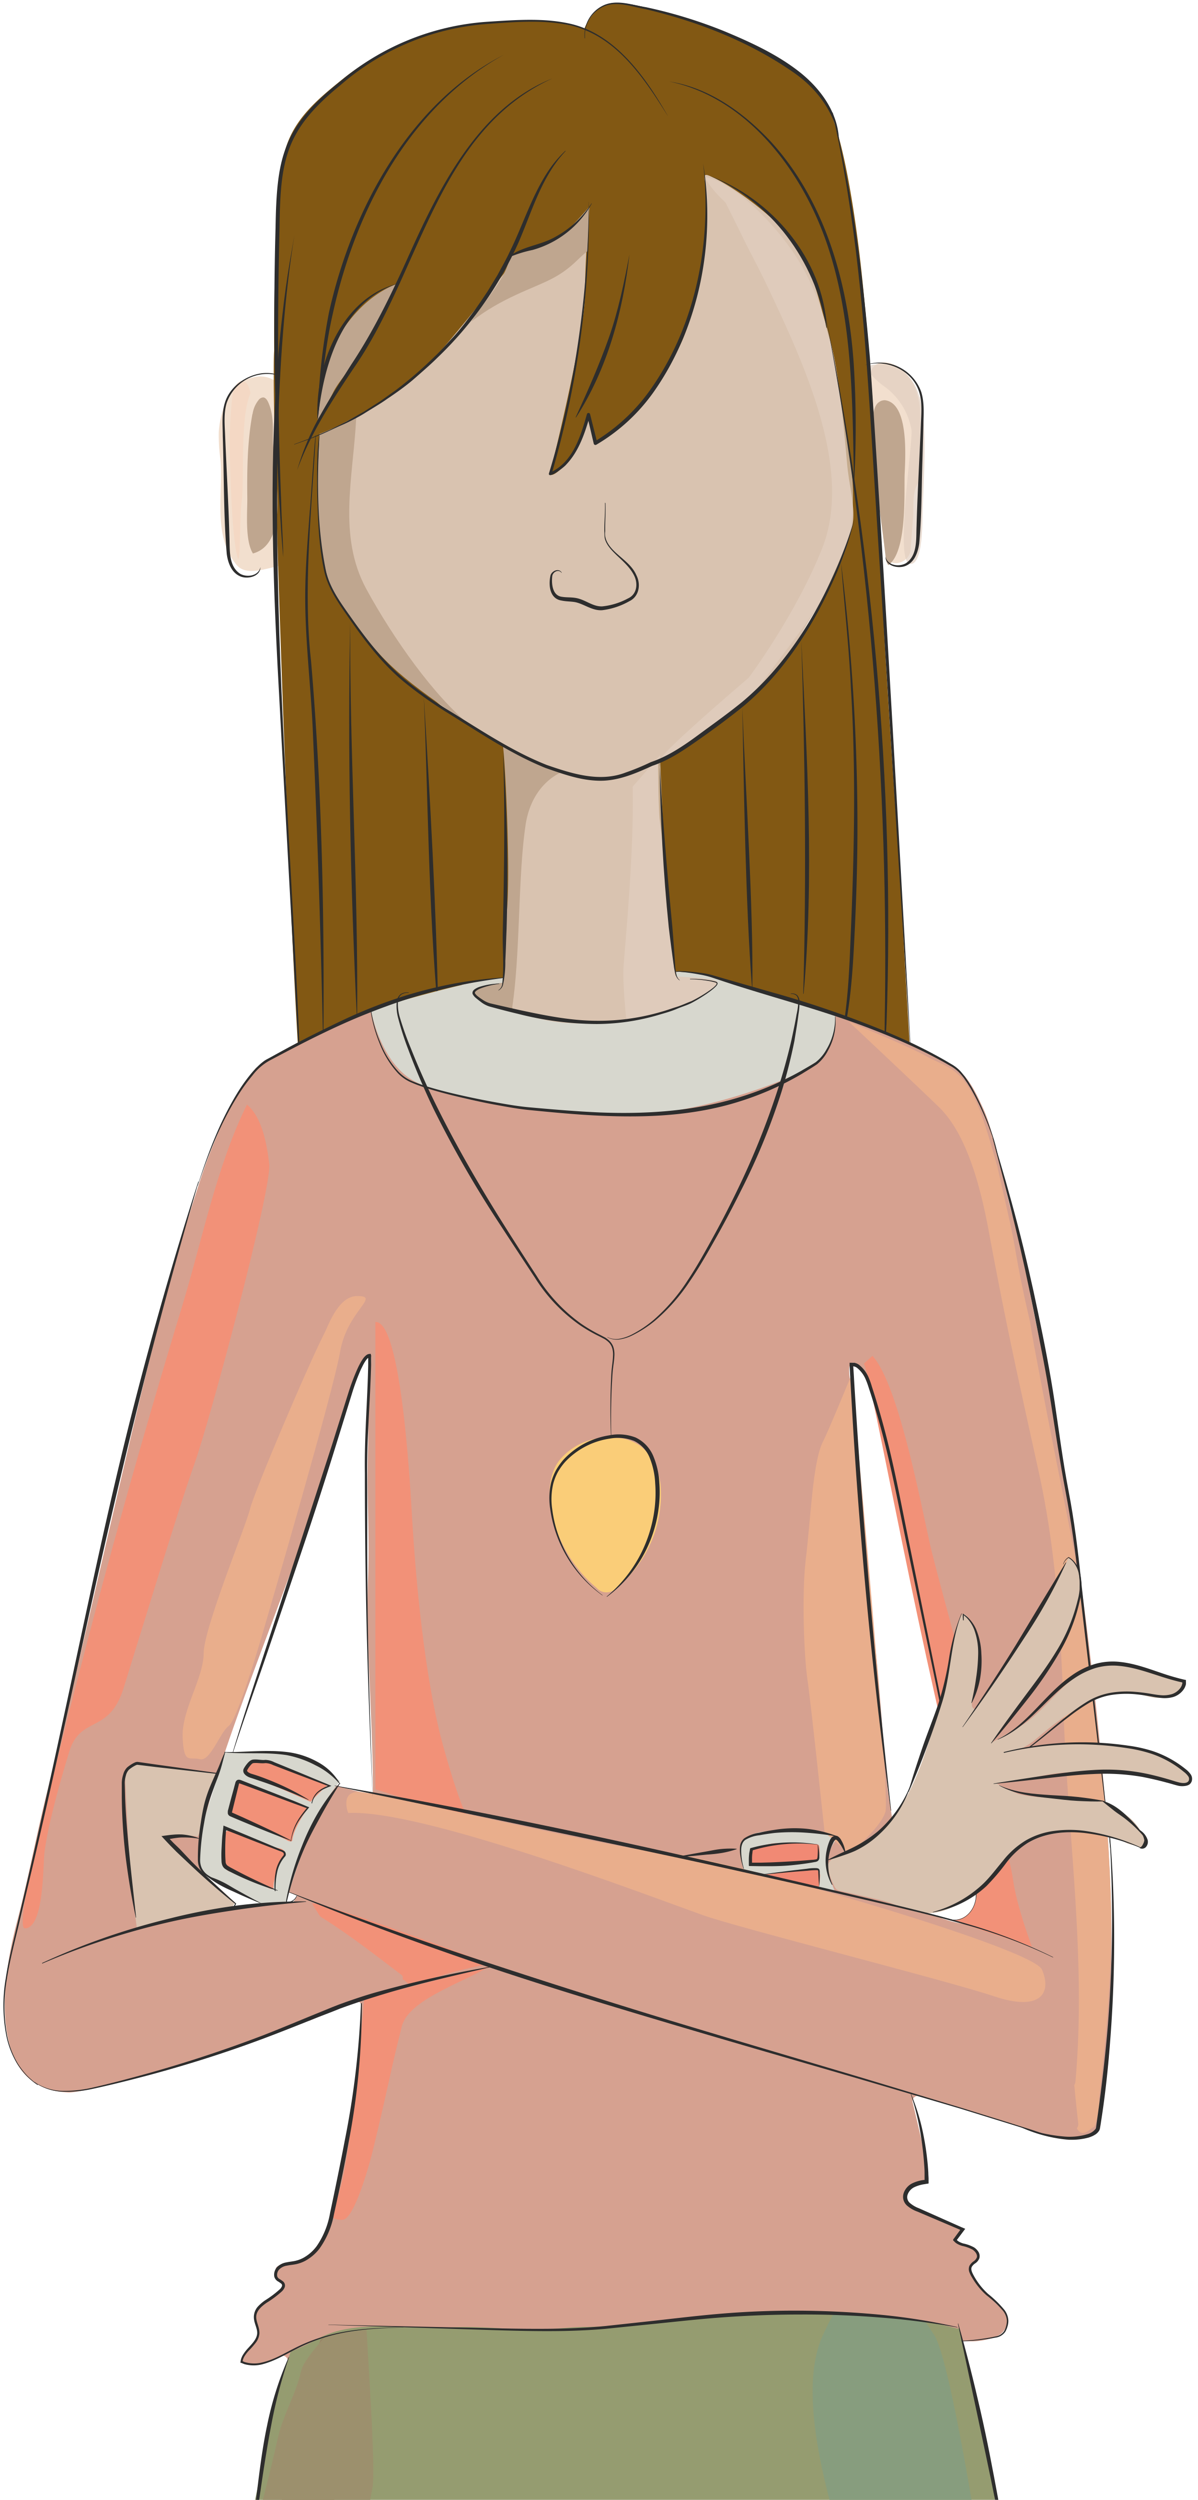 <svg id="artwork" xmlns="http://www.w3.org/2000/svg" xmlns:xlink="http://www.w3.org/1999/xlink" viewBox="0 0 300 626"><defs><style>.cls-1{fill:none;}.cls-2{clip-path:url(#clip-path);}.cls-3{fill:#d9c3b0;}.cls-4{fill:#f2dfce;}.cls-5{fill:#825813;}.cls-6{fill:#bfa68f;}.cls-7{opacity:0.7;}.cls-8{fill:#e1cfc0;}.cls-9{fill:#f5d6c0;}.cls-10{fill:#2d2d2d;}.cls-11{fill:#d6a190;}.cls-12{fill:#d7d7ce;}.cls-13{fill:#f29178;}.cls-14{fill:#f18974;}.cls-15{fill:#959c70;}.cls-16{fill:#facd78;fill-rule:evenodd;}.cls-17{fill:#998466;}.cls-18{fill:#9c906d;}.cls-19{fill:#e9ae8c;}.cls-20{fill:#879d7e;}</style><clipPath id="clip-path"><rect class="cls-1" x="-134.32" y="-132.01" width="569.59" height="759.82" rx="12"/></clipPath></defs><g class="cls-2"><g id="head_neutral"><g id="head_neutral_colour"><path class="cls-3" d="M214.11,129.64a22.11,22.11,0,0,1,0-2.44c-.06-2.5-.27-5-.36-7.49-.38-10.65-2.36-21-4.24-31.47-1.32-7.26-3.77-12.71-6.43-19.62a37.68,37.68,0,0,0-6.44-10c-2.53-2.94-3.2-6.82-6.46-9-3.49-2.35-7.71-4.21-11-6.84-1.6-1.29-2.82-3.44-2.74-1.8.21,4.43-.2,14.64-.34,19.08a64.57,64.57,0,0,1-8.33,28.81,61.54,61.54,0,0,1-4.93,7.55c-1.7,2.16-4,3.74-6,5.57-1.79,1.62-3.18,3.5-5.59,4.26a3.21,3.21,0,0,1-1.91.12c-.62-.19-2.13-2.07-2.06-2.72a39,39,0,0,1-1.57,5,22.44,22.44,0,0,1-2.49,4.94,4.37,4.37,0,0,1-1.24,1.22c-.63.36-.82,1.06-1.48.76-.11.43-.69.19-1.1.35-.77-.87-.09-2.46.07-3.57.46-3.1,1.55-6,2.26-9.11a209.62,209.62,0,0,0,5.63-41.41c.06-2,.25-4.53.17-6.49-.07-1.58.67-2.86.33-4.41a.81.81,0,0,0-.16-.38.62.62,0,0,0-.82,0,2.1,2.1,0,0,0-.48.75c-1.53,3.27-4.68,5-7.9,6.27a47,47,0,0,0-7.51,3.49,15.64,15.64,0,0,0-3.22,2.31c-.93,1-1.12,2.44-1.69,3.62-1.07,2.22-3.37-7.25-5.75-6.61-7,1.89-3.26-1.69-9.92,3.41-4.25,3.25-8.47,4.06-13,6.82-2.3,1.39-4.6,3.79-6.9,5.18-2,1.24-5.17,10.23-7.46,10.84-.71.19-4.13,26.95-4.11,27.86.19,6.9,1.11,13.79,1.56,20.69.71,10.65,6.17,18.85,12.91,26.51a108.27,108.27,0,0,0,16,14.7c5.07,3.73,15.88,8.94,16,11.37.11,2.2.87,4.32,1,6.53a238.1,238.1,0,0,1-1.12,30.56c-.44,5.09-.94,10.18-1.39,15.27-.36,4-.33,8.5-1.64,12.36-.87,2.57-11.54,5.18-8.18,6.83,9,4.38,20.39,4.13,30.19,4.22a179.37,179.37,0,0,0,19.39-.88c5.41-.54,13-.38,17.46-3.85,5.31-4.09,3.07-13.69-3.94-14.18-2.15-.14-8-.95-8-.95s-.33-2.35-.42-3.74c0-10.72-1.84-19.21-2.49-29.91-.34-5.62-.83-19.11-.83-19.11s8.8-5.92,10.75-7a67.65,67.65,0,0,0,15.52-12.75c7.28-8.13,6.86-9.32,12.7-18.59C209.17,145,214.39,131.67,214.11,129.64Z"/><path class="cls-4" d="M230.31,99.4h.12v18.83h-.12Z"/><path class="cls-4" d="M71.45,102.75c-.32,12.3,8,24.4,5.15,36.72a1.4,1.4,0,0,1-1,1.16,6.55,6.55,0,0,1-2.14.1c-4.56-.15-11.4,3.88-14.45.28-5.89-7-3-18.49-3.83-26.07a43.43,43.43,0,0,1-.4-6.73,22.49,22.49,0,0,1,3.58-10.87C59.2,96,61,95,63.57,94.47a6.61,6.61,0,0,1,5.27.89c1.85,1.41,3.06,2.92,2.82,4.69A24.54,24.54,0,0,0,71.45,102.75Z"/><path class="cls-4" d="M71.68,103.22c-.31,12.3,8,24.4,5.16,36.72a1.4,1.4,0,0,1-1,1.16,6.55,6.55,0,0,1-2.14.1c-4.55-.15-11.39,3.88-14.44.28-5.9-7-3-18.49-3.84-26.07a46.05,46.05,0,0,1-.4-6.73,22.51,22.51,0,0,1,3.59-10.87c.82-1.36,2.57-2.34,5.19-2.87a6.67,6.67,0,0,1,5.28.89c1.85,1.41,3.06,2.92,2.81,4.69A24.54,24.54,0,0,0,71.68,103.22Z"/><path class="cls-4" d="M230.11,100.44a39.16,39.16,0,0,1,.3,6.76l-.15,12.07a4.44,4.44,0,0,1-.16,1.31,8.44,8.44,0,0,1-.51,1c-1.16,2.16-.75,5.42-.92,7.78L228,138a3.81,3.81,0,0,1-4.25,3c-2.22-.55-2.28-4.39-2.47-6l-1.86-15.48-.34-2.85c-.26-2.22-.53-4.45-.77-6.67q-.57-5.37-.93-10.74c-.15-2.32-.26-4.8,1-6.9,1.49-2.43,4.83-1.76,6.94-.27a11.82,11.82,0,0,1,4.44,7C229.94,99.51,230,100,230.11,100.44Z"/><path class="cls-4" d="M157,66.9a26.84,26.84,0,0,1,.72-5.05,1.7,1.7,0,0,1,.18,1.45c-.25,1.4-.52,2.8-.78,4.2C156.89,67.33,157,67.1,157,66.9Z"/><path class="cls-4" d="M157,66.9c0,.2-.08.43.12.6a13.43,13.43,0,0,1-.47,2.16h0A14.28,14.28,0,0,1,157,66.9Z"/><path class="cls-4" d="M156.62,69.66v.61c-.15-.31-.17-.47,0-.61Z"/><path class="cls-5" d="M75.46,272.4c-1.8-10.63-7.8-171.16-6.81-184.56-.06-11,.09-30.92,2.12-47C72,31,79,25.27,86,19.65c17.19-13.73,38.89-14.5,46.61-14.49a46.23,46.23,0,0,1,13.7,2.07s2.07-5.84,7.07-6.46c2.09-.25,6.74.42,14.15,2.73S190.85,11.31,194.88,15c1.8,1.63,10,5.61,13.37,13.93,3.3,8,5.88,25,7.18,36.36,2.34,20.59,4.34,50.81,5.06,73.53s4.59,74.87,5,82.32,2.8,51.39,3.3,53.94-28.2-11.2-33.29-12.74c-3-.9-10.06-14-15.05-16.8-2.82-1.59-11.33-1.18-11.33-1.18a80.41,80.41,0,0,1-1-11.42c.16-3.89-2.55-24.47-2.91-27.63s-.41-14.54-.41-14.54,18.36-11.82,20-13.44c6.73-4.9,16-18,17.63-20.57s9.75-19.89,10.91-24.66c1.1-4.57-.64-9.79-1.19-15.76s-1.9-22.81-4.15-30.45c-2-6.64-4.12-19-9.42-25.69-4.69-5.94-15.15-13.81-21-16.21-1.41-.59-1.25.27-1,1.78,1.43,9.61-1.81,31.58-6.24,40.55-5.52,11.19-13.18,18.26-16.41,21.44s-4.79,3.32-4.79,3.32l-1.68-7.38a57,57,0,0,1-4.29,10.13c-1.93,3.34-4.59,5.61-5.49,5,0,0,8.79-35.43,8.79-44.93,0-8.29,1.1-22.13,1.1-22.13s-6.08,7.35-8.92,8.39-8.57,3.38-8.57,3.38S112.84,85.8,105.63,93.06s-25.58,15.86-25.58,15.86-.61,8.27-.49,12.53-.21,23,6.22,30.49c8.41,9.83,23,24.06,27.35,26.8s11.4,7.29,14.4,8.9c1.54.83.7,67.47.7,67.47s-20.38,1.71-25.18,3.61C97.45,260.93,75.46,272.4,75.46,272.4Z"/></g><g id="head_neutral_shading_dark"><path class="cls-6" d="M147.09,62.92c.34-4.23.46-11,.46-11-5.5,8.38-17.6,11.55-19.35,11.74-.26.63-.53,1.26-.82,1.88-1.3,4.91-6.69,10.64-9.36,15,7.76-6.07,15.55-8.31,20.16-10.73C143.19,67.19,144.78,64.6,147.09,62.92Z"/><path class="cls-6" d="M79.54,105.09a75.89,75.89,0,0,0,4.12-7.27c1.64-2.94,4.59-6,6.59-9.17,1.76-2.79,3.11-4.13,5.38-9.33,1.65-3.76,4.47-8.48,4.19-8.38C89,74.77,82.33,86.75,80.6,93.94A56.43,56.43,0,0,0,79.54,105.09Z"/><path class="cls-6" d="M91.76,147.55c-7.28-13.36-3.29-28.15-2.55-43C86,106.16,82,107.88,80,108.66c-.5,16.63-1.81,36,7.49,45.44,8.29,12.23,14.12,16.47,30.35,27.59C108.87,174.58,98.42,159.78,91.76,147.55Z"/><path class="cls-6" d="M140.74,193.33s-9.34-4.19-15.78-6.92l1,.5c.66,4.9,2,34.3.84,42.24-.43,3-.79,17-.79,17s-9.09-1.07-10.56.68c-2.6,3.11-11.18,17.29-11.18,17.29a203.49,203.49,0,0,0,21.07-.59c5.65-12.71,3.74-39.56,6.25-56.79C133.13,196,140.74,193.33,140.74,193.33Z"/><path class="cls-6" d="M63.21,103.69c-1.29,7-1.36,14.14-1.28,21.24,0,3.75-.56,10.53,1.41,13.67,9.71-2.67,5-21.34,5-28.09,0-3.35.21-6.86-1.23-9.89-.25-.51-.64-1.07-1.21-1.1a1.54,1.54,0,0,0-1.14.65,7.23,7.23,0,0,0-1.51,3.49Z"/><path class="cls-6" d="M221.67,100.23c6.09.87,5,14.84,4.86,18.81-.13,5,.58,19.19-4.07,22.48a3.55,3.55,0,0,1-.7-2.12c-.44-4.39-1.95-14.44-2.29-18.58-.39-4.64-1.29-9.23-1-13.91.09-1.63,0-5.2,1.69-6.24A2.3,2.3,0,0,1,221.67,100.23Z"/></g><g id="head_neutral_shading_light" class="cls-7"><path class="cls-8" d="M221.37,96.71a17,17,0,0,1,6.88,11c.4,3-4.21,32.85-.45,33.48,3.13.51,3.15-9.07,3.21-11.5.35-14.12,2.09-29.84-3.55-35.48a10.59,10.59,0,0,0-9.21-2.8C215.57,92.15,220.3,96,221.37,96.71Z"/><path class="cls-8" d="M185.37,58.12c2.37,5,4.21,8.08,7.06,14.12,9,19.06,21.28,45.42,13.43,65.15-6.61,16.61-18.35,32.3-18.35,32.3s-29.39,25.06-20,19.49,16.72-9.25,25-20.52,18.75-23.49,20.58-36.95-1.71-24.12-3.21-35.84-5-23-10.43-31.46-15.38-18.47-22.62-20.06c-.39-.08.47,2.27,4.85,6.36"/><path class="cls-8" d="M158.43,197c.42,15.71-1.94,40.18-2.27,44.82-.41,5.65,1.34,19.53,1.34,19.53s19.75-10,23.66-14.72c2.27-2.74-11.88-2.36-11.88-2.36s-.81-7.6-1.94-14.65-.54-10.51-1.06-19.26-1-21.22-1-21.22Z"/><path class="cls-9" d="M62.72,98.53c-2.66,5.85-1.49,21.88-2.18,26.93s-.14,19.25-1.36,12.86-1.55-20.67-1.67-26.6a113.86,113.86,0,0,1,.79-13.48s.71-2.91,2.4-2.81S62.72,98.53,62.72,98.53Z"/></g><g id="head_neutral_outline"><path class="cls-10" d="M87.71,155.66c-.19,32.82,2,66,1.73,98.81,0,.06-.1.06-.1,0-1.56-32.66-2.34-66.42-1.63-98.81Z"/><path class="cls-10" d="M106.12,174.31c1.61,26.16,3.08,52.33,3.62,78.54,0,.06-.09.07-.1,0-2.36-26-2.44-52.77-3.52-78.55Z"/><path class="cls-10" d="M185.89,177.14c.81,20.68,2.75,49.67,2.52,70.07,0,.06-.1.07-.1,0-1.58-20.12-2.05-49.93-2.42-70.08Z"/><path class="cls-10" d="M200.66,160.42c1.44,29.42,3.25,59,.58,88.41,0,.06-.1,0-.1,0,.85-29.37.43-59.33-.48-88.4Z"/><path class="cls-10" d="M210.64,141.05a542.85,542.85,0,0,1,4.07,62.68c.08,10.48-.24,21-.77,31.42s-1.26,21-4.65,31a0,0,0,1,1-.09,0c2.9-10.09,3.38-20.6,3.79-31,.92-20.9,1.39-41.84.1-62.74-.48-10.36-1.72-21.26-2.45-31.31Z"/><path class="cls-10" d="M206.11,75.85C218.3,135,224.14,195.94,222,256.33c-.05,0-.5,12.17-.64,12.14s.23-12.15.18-12.15c1.08-60.29-3.89-121.57-15.43-180.47Z"/><path class="cls-10" d="M73.6,111.27c1.07-.39,3.52-1.32,4.54-1.7l4.45-1.93,4.33-2.17,4.22-2.4,4.08-2.6,3.94-2.81a98.78,98.78,0,0,0,9.75-8.44c1.33-1.23,3.2-3.33,4.46-4.66s3-3.53,4.07-5c1.44-1.81,3.37-4.65,4.64-6.58l2.51-4.12c.83-1.56,2.27-4.09,3-5.7,3.35-6.73,5.55-14.14,9.77-20.44a28.44,28.44,0,0,1,4.2-4.95c0-.05.11,0,.07.07-6,6.36-8.35,14.93-11.75,22.81a91.67,91.67,0,0,1-20.47,29.05c-1.66,1.66-4.27,3.9-6,5.41s-4.57,3.53-6.52,4.82c-1.48,1.08-3.92,2.49-5.48,3.48s-4.09,2.3-5.73,3-4.29,2-5.91,2.65c-.72.32-2.26.92-3,1.17l-3.05,1.08c-.06,0-.09-.07,0-.09Z"/><path class="cls-10" d="M138.21,19.7C109.46,32.92,105.29,68,88.81,91.84c-5.49,8.17-11.15,16.87-14.4,25.9A63,63,0,0,1,80.2,104c2.4-4.36,5.13-8.52,7.76-12.71,5.5-8.26,9.82-17.16,13.91-26.2,7.85-17.56,17.66-37.9,36.34-45.4Z"/><path class="cls-10" d="M148.18,51A24.6,24.6,0,0,1,133.35,62.6a31.16,31.16,0,0,0-6,1.88s-.1,0-.06-.08c3.38-2.72,7.94-2.92,11.62-5a25.27,25.27,0,0,0,9.2-8.44c0-.06.12,0,.09,0Z"/><path class="cls-10" d="M147.47,50.53a232.31,232.31,0,0,1-9.36,68.26l-.46-.41c5.77-2.5,7.75-9.1,9.33-14.69a.41.41,0,0,1,.78,0l1.79,7.15-.64-.28a46.45,46.45,0,0,0,14.17-13.29c11.33-16.21,15.2-36.94,13-56.37,3.15,19.43-.83,40.65-12.21,57a46.38,46.38,0,0,1-14.55,13.47.43.43,0,0,1-.59-.16.61.61,0,0,1-.05-.12L147,103.9h.78c-1.27,4.39-2.72,9-6,12.45-.5.64-4.44,3.71-4.33,2.24,6.72-21.93,9.82-45.44,10-68.07Z"/><path class="cls-10" d="M157.63,63.71C156,78,152.1,92.38,144.25,104.54c0,0-.12,0-.09-.05,3-6.54,5.89-13.09,8.29-19.87s3.91-14.22,5.18-20.91Z"/><path class="cls-10" d="M177.43,43.92c15.82,5.71,28.75,21,29.61,38.15,0,.05-.09.07-.1,0-2.8-16.83-13.88-31.73-29.51-38.16Z"/><path class="cls-10" d="M167.57,20.41c10.05,1.53,18.74,7.85,25.54,15.14,13.74,15.09,19.33,35.77,20.69,55.72a251.26,251.26,0,0,1,.06,30.18c-.41-20-.18-40.4-6.5-59.57-6.09-18.56-20-37.38-39.79-41.47Z"/><path class="cls-10" d="M75.41,274.28c-1.52-26.9-4.49-80.9-5.92-107.79C68,137.3,67.3,107.92,70.72,78.83c.49-4.47,1.12-8.93,1.86-13.37l1.16-6.65c-9.95,61.55,0,152.8,1.67,215.47Z"/><path class="cls-10" d="M216.77,91.36a11.09,11.09,0,0,1,13.9,6.72c.88,2.77.61,5.67.56,8.45L231,115c-.24,7-.16,14.07-.81,21.09-.29,2.1-1.11,4.57-3.21,5.53-1.86.93-5.27.18-5.23-2.23.44,2.17,3.23,2.64,5,1.71,3.06-1.89,2.63-6.11,2.77-9.28.22-8.12.74-17.11,1.07-25.27.1-2.8.41-5.64-.39-8.28-1.68-5.57-8.17-8.4-13.42-6.87Z"/><path class="cls-10" d="M70.15,94.13a10.78,10.78,0,0,0-13.38,6.77c-.8,2.64-.49,5.48-.39,8.28.33,8.18.86,17.14,1.07,25.27.14,3.17-.28,7.39,2.77,9.28,1.76.93,4.54.46,5-1.71,0,2.41-3.37,3.16-5.23,2.23-2.11-1-2.93-3.43-3.21-5.53-.81-9.6-.67-19.86-1-29.52,0-2.78-.32-5.68.57-8.45,1.7-5.5,9-8.93,13.85-6.62Z"/><path class="cls-10" d="M80,109.15c-.61,11.35-.65,23,1.69,34.13,1.12,4.47,4,8.17,6.58,11.87,4,5.57,8.21,11,13.55,15.33A100.43,100.43,0,0,0,113,178.29c7.76,4.78,15.42,9.91,23.91,13.27,6.29,2.17,13.23,4.41,19.75,1.9a60.49,60.49,0,0,0,6.3-2.6c4.35-1.48,8.09-4,11.79-6.73s7.4-5.34,10.94-8.22c10.51-8.71,18.1-20.66,23.56-33.1A110.4,110.4,0,0,0,214,129.87,83.88,83.88,0,0,1,209.72,143c-5.36,12.63-12.8,24.75-23.36,33.69-3.56,2.9-7.25,5.63-11,8.27s-7.56,5.33-12,6.81c-4.1,1.87-8.53,3.82-13.28,3.74s-9.07-1.67-13.45-3.19c-8.55-3.45-16.19-8.63-24-13.47a104.48,104.48,0,0,1-11.25-7.92c-5.35-4.37-9.61-9.88-13.55-15.51-2.6-3.75-5.45-7.52-6.55-12-1.52-6.72-1.69-13.65-1.87-20.51,0-4.47-.12-9.57.51-13.71Z"/><path class="cls-10" d="M126.2,13.7C102.49,26.76,89,52.8,83.36,78.46c-2,8.67-2.72,17.67-3.8,26.47a157,157,0,0,1,2.82-26.68c5.69-25.62,20-52.32,43.82-64.55Z"/><path class="cls-10" d="M100.23,70.84C85.62,75,81,91.39,79.61,104.88a.05.05,0,0,1-.1,0c-.7-13.73,6.36-30.93,20.72-34Z"/><path class="cls-10" d="M79.09,108.91c-1,18.35-3.25,38.46-1.19,56.7,2.68,31.47,3.35,63.1,3.09,94.68a.05.05,0,0,1-.1,0c-.53-24.83-1.37-50.9-2.49-75.73-.46-12.62-2.22-25.19-1.94-37.84.13-6.33.67-12.63,1.13-18.93.1,0,1.23-19.21,1.5-18.88Z"/><path class="cls-10" d="M151.62,126c.09,2.35-.1,4.67-.06,7-.36,2.46,1.42,4.31,3.11,5.82s3.75,3,4.7,5.24c1.15,2.25.71,5.3-1.75,6.48a18.24,18.24,0,0,1-6.78,2.26c-2.46.21-4.54-1.53-6.74-2-1.06-.21-2.24-.15-3.47-.41-2.93-.44-3.31-3.73-2.81-6.13.19-1.25,2.16-2.17,2.86-.83a0,0,0,1,1-.09,0c-.71-1-2.23-.17-2.3.91-.21,1.94.07,4.89,2.51,5.12,1.07.18,2.25.07,3.49.3,2.36.44,4.14,2.18,6.52,2.09a17.26,17.26,0,0,0,6.46-2c2.19-1,2.54-3.58,1.58-5.61s-2.73-3.6-4.43-5.2c-1.23-1.22-2.62-2.56-3-4.33-.25-2.91.16-5.85.07-8.75,0-.06.1-.08.1,0Z"/><path class="cls-10" d="M167.2,29c-5.9-9.41-12.86-20-24.38-22.65-6.69-1.44-13.65-.86-20.44-.38A63,63,0,0,0,85.2,21.37C71.39,32.61,70.2,40.06,70,57.18c-.56,22.85-.49,45.73.42,68.57.1,4.57.45,9.24.52,13.76-.47-4.5-.66-9.17-1-13.74C68.75,102.92,68.36,80,69,57.15c.28-17.32,1.65-25,15.69-36.34A63.69,63.69,0,0,1,122.34,5.43c6.83-.43,13.82-1,20.57.54,11.43,2.7,18.92,13.66,24.29,23Z"/><path class="cls-10" d="M146.4,9.56a8.23,8.23,0,0,1,5.06-8.37c3.35-1.31,6.92.09,10.29.61a117.72,117.72,0,0,1,19.83,6.1c6.4,2.68,12.77,5.6,18.3,9.86S210,28.27,210.09,35.34c-.93-6.88-5.24-12.78-10.81-16.8C188.08,10.6,175,5.45,161.64,2.29c-3.28-.56-6.8-2-10.07-.82a8,8,0,0,0-5.07,8.08.05.05,0,0,1-.1,0Z"/><path class="cls-10" d="M228.77,275c-1.47-23.26-8.5-133.91-9.82-154.55-1.63-25.74-3-51.56-7.5-77-.84-5.1-1.88-10.15-3-15.2,0-.06.09-.08.1,0,5,20.06,7.5,40.65,9.28,61.22,2.95,41.61,8.58,142.88,10.91,185.53Z"/><path class="cls-10" d="M173,252.67c5.14.63,9.73,3.3,14.2,5.74A148.56,148.56,0,0,0,201,265c9.46,3.93,19.11,7.33,28.56,11.3.06,0,0,.12,0,.1a232.51,232.51,0,0,1-28.85-10.66c-4.69-2.09-9.3-4.37-13.76-6.91s-8.86-5.31-14-6.09c-.06,0-.05-.11,0-.09Z"/></g></g><g id="torso_armscrossed"><g id="torso_crossed_colour"><path class="cls-11" d="M277.33,458.85c-.57-8.22-1.32-16.43-2.14-24.65q-2.81-27.58-7-55c-1.95-12.78-3.87-25.59-5.9-38.37a1,1,0,0,1-.05-.12c-.28-1.43-.54-2.86-.79-4.29a.7.7,0,0,1-1-.48c-2-8.93-3.61-17.95-5.18-27a.78.78,0,0,1-.38-.43c-2.21-6-3-11.41-4.65-17.58-1.15-4.33-2.26-9.56-4.15-13.61-1.69-3.62-3.55-7.69-6.91-10.06-2.17-1.52-4.72-2.4-7.08-3.58-3.93-1.95-7.9-3.81-11.84-5.74-2.91-1.42-10.14-3.8-12.45-4.55a1.33,1.33,0,0,0-1.28.25A107.86,107.86,0,0,1,186,267c-10.16,5.16-31.47,8.42-35.32,7.37-8.89-2.44-41-2.27-50.17-9.47-2.27-1.78-5.44-8.28-6.7-11a1.35,1.35,0,0,0-1.77-.67l-5.28,2.32c-7.72,3.31-15.83,6.86-22.63,11.87-.59.43-7.09,10.55-7.39,11.25-4.35,10.31-4.85,11.33-8.26,22-7.57,23.56-14.45,53.68-20,77.58-6,25.77-10.09,44.15-16.71,70.56-2.6,10.38-4.76,22-7.49,32.32-2.18,8.29-3.85,18.1-2.72,26.66S6.44,523.54,17.19,524c2.53.1,16.54-3.28,31.54-8.17,10.15-3.31,20.78-7.13,28.76-10.08l-.08.31c3.77-1.68,7.5-3.47,11.35-5a.6.6,0,0,1,.77.21l.08,0c.47,0,.8.34.81,1,.08,5.56-.74,10.51-1.17,15.83a192.17,192.17,0,0,1-2.65,19.43c-.84,4.19-1.47,8.42-2.5,12.58a49,49,0,0,1-1.74,5.78,11.2,11.2,0,0,1-1.19,3.51,18.48,18.48,0,0,1-3.44,4.92,9,9,0,0,1-4,2c-1.41.41-3.07.39-4.32,1.27-1,.74,0,2.93.87,3.76,1.06,1,.61,1.2-.31,2.21A20.49,20.49,0,0,1,66,577a8.73,8.73,0,0,0-1.82,1.67c-1,1.19,0,2.14.17,3.49.14,1.61.5,2.41-.25,3.83-.34.64-4.8,5.25-3.33,5.65a9.66,9.66,0,0,0,4.83.25,34.8,34.8,0,0,0,4.58-1.9A1.36,1.36,0,0,1,72,591.68c-.29.78-.59,1.63-.88,2.43A1.36,1.36,0,0,0,73,595.79l.31-.1,3-.65q3.27-.72,6.53-1.49c4.7-1.1,9.38-2.25,14.07-3.39,8.68-2.13,14.51.57,23.28-1.17,2.31-.46,5.75-.92,8.09-1.19,1.32-.16,7.8-1.11,10-.95,15.45,1.1,64.55-5.92,79.62-2.33.88.21,11.51,3.84,22.22,6.59a1.36,1.36,0,0,0,1.66-1.62,7.57,7.57,0,0,1-.19-1,4.3,4.3,0,0,1-.08-.6,5.68,5.68,0,0,1-.29-.77,4,4,0,0,0-.17-.75c0-.14,1.32-.09,1.37-.09a17,17,0,0,0,2,0,18.49,18.49,0,0,0,3.91-.74,7.45,7.45,0,0,0,2.18-1,5,5,0,0,0,1.68-2.44,1.21,1.21,0,0,0,.1-.56,5.13,5.13,0,0,0-.11-1.19c-.62-1.84-2.23-2.9-3.53-4.27a36.61,36.61,0,0,1-3.53-3.74,22.13,22.13,0,0,1-1.38-1.95,5.36,5.36,0,0,1-.83-2.16c.07-1.54,2.82-2.51,1.88-4.09-.55-.93-2.36-1.39-3.28-1.8s-2.61-1.21-1.72-2.35a6.17,6.17,0,0,1,1.37-1.33s-.5-.58-.54-.61c-1.67-1.28-3.85-1.27-5.72-2.23s-3.86-1.84-5.67-2.93c-.93-.56-2.7-1.09-2.59-2.45a3.23,3.23,0,0,1,1.23-2.13,6.18,6.18,0,0,1,2.33-1.3c.33-.09,1.28-.11,1.47-.45s.4-.4.49-.6a6.9,6.9,0,0,0,.13-1,1.61,1.61,0,0,0,0-.31c-.33-2.54-.75-5.06-1.28-7.57-.38-1.83-.84-3.65-1.25-5.48-.24-1-.79-3.35-1.21-5.1a1.35,1.35,0,0,1,1.69-1.61c1.44.42,3.26.95,4.44,1.32,2.27.71,4.58,1.32,6.86,2,10.15,3,14.81,5.06,26,7.61.79.18,7.11-1.58,7.35-2.35,1.2-4,.46-3.93.78-5.39,2.86-12.84,2.26-22,2.58-35.11C278.51,481.5,278.1,470.17,277.33,458.85ZM82.5,446.52l-11.3,27,3.24,1.09-.88,1.57a128.85,128.85,0,0,1-14.94,1.37s-7.56-7-8.54-9.82c-3.72-10.79,24.29-74,30.63-97.4,2.09-7.71,5-14,6.92-21.77a45.87,45.87,0,0,1,2.7-6.74c.53-1.15,2.51-3.54,2.57-2.28.15,2.73-.61,7.75-.66,9.07-.28,6.54.13,7.46-.09,14-.41,12.22.49,20.83,0,33.05-.56,15.25,1.34,37.77,1.22,53C93.41,450.23,82.5,446.52,82.5,446.52Zm161.9,33c-.06.42-1.12,2.49-1.53,2.45-7.64-.78-9.59-3.59-17.2-4.4a1.1,1.1,0,0,1-1.06-1.05c-.56-4.37,0-8.88-.55-13.25a1.4,1.4,0,0,0-.43-.83c-.32-.29-.42-.52-.27-.67a1.55,1.55,0,0,0,.3-.83c-.06-.28-.12-.56-.2-.84a.93.93,0,0,1,.27-1c-.13-3.64-1.28-9.74-1.42-11-1.26-11.59-1.67-21.91-2.89-33.5-1.18-11.13-2.29-22.26-3.54-33.38-1.27-11.43-1.77-20.88-2.55-32.36-.18-2.51-1.61-7.44.23-7.61,2.56-.23,5.31,7.54,5.76,9.22,5.61,21.22,19.35,84.07,23.37,110l-.07.06C243.18,463.46,244.82,476.53,244.4,479.5Z"/><path class="cls-12" d="M126,246.1c-3.54.32-8.3,1.74-7.23,3a9.21,9.21,0,0,0,4.8,2.74c8.25,2.17,13.38,4.77,23.08,4.41,9.33-.36,16.21-1,24.84-4.71,3.9-1.7,10-5.2,7.64-6-2.19-.73-9.67-1-9.67-1l-.37-1.24s6.69.34,8,.69c8.5,2.36,32.06,10.42,32.06,10.42s1.27,9.15-7.44,13.48c-8.91,4.43-25.54,9.9-39.32,11.09-9.29.8-45.88-.92-59-8.45-8.2-4.69-10.54-17.68-10.54-17.68s27.13-8.22,33.32-7.91Z"/><path class="cls-12" d="M186.13,460.89c-1.15,1.48-.61,6,.31,7.58s22.57,5,22.57,5-2-4.64-1.85-7a10.69,10.69,0,0,1,2.52-6.17s-6.14-2.44-10.24-2.18C194.1,458.53,188.28,458.14,186.13,460.89Z"/><path class="cls-12" d="M72,438.94c-6.15-1.2-15.7.05-15.7.05s-3,9.94-4.47,14.28-3.71,13.43-.43,15.91c2.58,1.95,9,5.41,14.87,8l.93-.15a16,16,0,0,1,3.51-.4l.76-.08c1.63-5.14,5.6-17.36,7.57-21.16A69.6,69.6,0,0,1,85.13,446S78.16,440.15,72,438.94Z"/><path class="cls-13" d="M77.26,452.66s-3.7,4.77-4.07,8.24c-.23.38-.8.21-1.19,0-4.15-2.17-9-4.22-13.31-6-2-.8-.86-3.37-.2-5.53,1-3.17.53-3.91,5.27-2,3.49,1.21,8.37,3.14,11.83,4.43A13.21,13.21,0,0,1,77.26,452.66Z"/><path class="cls-13" d="M55.84,465.63c.08-1.48.18-2.95.23-4.43.11-2.79.4-3.11,3-2.49a40,40,0,0,0,11.31,4.23c1.23.67,1.1.75.64,2.13a18,18,0,0,0-2.38,6.08c-.36,1.42.26,2.37-1.18,1.73-3.24-1.44-6.51-2.8-9.79-4.16A2.71,2.71,0,0,1,55.84,465.63Z"/><path class="cls-13" d="M66.53,441.13c1.22.44,2.81,1,4.42,1.59,3.22,1.11,6.51,2.6,9.77,3.62,1.9.6,1.47.42-.12,2s-2.87,2.86-2.87,2.86-8.87-4.11-13-5.49c-.83-.27-2.9-.63-3-1.79a2.51,2.51,0,0,1,.72-2.38C63.33,440.89,64.89,441.05,66.53,441.13Z"/><path class="cls-14" d="M195.35,461.55c3.19.18,5.78,0,9,.25.81.06.84.34.9,1.59,0,1-.12,2.52-1.06,2.65-5.37.75-9.92.28-15.32.85-2,.21-.76-1-.85-2-.1-1.16,0-1.81,2-2.5,2.6-.53,3.69-1,5.4-.74Z"/><path class="cls-14" d="M189.5,469.67c4.4-.57,9.46-1.19,13.87-1.73a1.77,1.77,0,0,1,2,1.76c-.21,4.42-.65,4.53-5.29,3.65a75.94,75.94,0,0,1-10.56-2.56C189.51,470.54,189.49,469.92,189.5,469.67Z"/><path class="cls-15" d="M310.69,1064.88a5.25,5.25,0,0,1-.32-2.35c-.26-5.51-.13-11-.56-16.53-1-13.14-2.15-26.27-3.58-39.37-1.72-15.72-3.88-31.39-6-47-2.62-19.07-5.55-38.09-8.53-57.11-2.71-17.28-5.55-34.54-8.25-51.82-3.21-20.51-6.44-41-9.46-61.57-1.93-13.11-5.87-24.32-6.59-37.58-.41-7.5-2.83-14.77-3.31-22.26-1-15.39-3.49-20.07-5.26-35.37-.17-1.46-9.65-68.18-11.8-82.84-.5-2.11-1-4.21-1.56-6.32l-1.56-6.24c-.55-2.2-1-4.4-1.45-6.61s-1.16-4.45-1.67-6.77a7.74,7.74,0,0,0-.48-1.88c-.22-.32-.46-.11-.79-.2-1.12-.29-2.25-.57-3.38-.82q-3.36-.77-6.77-1.33c-4.51-.75-9.06-1.25-13.62-1.55s-9.13-.39-13.7-.34-9.18.23-13.76.51-9.2.64-13.8,1c-3.28.29-6.58.55-9.86.88-2,.19-4,.37-6,.52-4,.3-7.94.77-12,.76-4.32,0-9.42.83-13.74.73-6.87-.15-13-1-19.82-.61-3.22.18-6.79-.2-10-.1s-6.28-.2-9.62-.12c-4.71.11-9.71.79-13.83,3.08-2.8,1.57-6.82,3.25-6.82,3.25s-2.22,6.14-2.74,7.49a26.35,26.35,0,0,0-1,4.24c-.47,2.32-1.12,4.6-1.66,6.9-1.11,4.7-1.52,9.36-2.58,14.07-.35,1.56-.7,3.13-1,4.7a7.92,7.92,0,0,0-.3,2.42c1.12,6.77,6.08,107.4,5.93,109.11-.66,7.8-.74,19-1.54,26.83-1.31,12.87-1.19,24.87-2.35,37.75-1.52,17-2.45,33.94-3.33,50.93-.89,17.31-1.65,34.63-2.88,51.92-1.1,15.3-1.89,30.61-2.91,45.91-1.14,17.06-2.59,34.08-4.8,51-3.27,25.18-8.21,50-16.62,74-.71,2,0,5.81,1.87,6.9,7.47,5.57,14.6,11.07,22.46,15.85,24.91,15.16,53.19,21.87,82.16,23.65,14,.86,26.85-.57,40.92-1.27,12.21-.61,25.49-3,37.64-4.32q28.25-2.92,56.11-8.47c10-2,19.9-3.91,29.79-6.18,2-.47,3.1-1.22,3.39-3.53a107.8,107.8,0,0,0,.92-12.17,10.36,10.36,0,0,1,.38-4Z"/><path class="cls-16" d="M152.67,360a15.66,15.66,0,0,0-12,5c-6.68,7.11-1.74,24.05,8.68,32.57a3.29,3.29,0,0,0,5.11-.07,29.89,29.89,0,0,0,11-25.1c-.23-3.89-2.45-8.81-5.83-10.76s-5.17-1.44-8.64-1.72"/></g><g id="torso_crosse_shading_dark"><path class="cls-17" d="M80.29,585.87a104.07,104.07,0,0,0-4.08,13.25c-2,8-10.46,49.18-13,71.73C60,698.92,5.76,936.59,4.76,952.44c-.63,10.12-4.41,34.29-2.9,54s4.71,58.69,12.58,59.43c6.78.64,15.46,6.52,20.16,10.45,9.25,7.76,29.09-151.82,30.91-166.53,3-24.06.14-49.82.14-84.76,0-15.95,12-95.95,14.64-163.72,1.22-30.94,8.16-62.38,10.61-77.77-2.89.33-5.78.71-8.65,1.13C81.58,585.05,80.93,585.45,80.29,585.87Z"/><path class="cls-13" d="M94,331.05c6.72-.47,8.86,43.67,9.25,50,.81,13.24,2.93,39.11,7.87,56.67,4,14.37,6.08,17.7,6.06,17.7L94,448.06Z"/><path class="cls-13" d="M84,551.39c-1.53,2.66-1.53,4.68,1.8,4.48,3-.18,6.84-14.39,7.51-17.16,3.74-15.28,4.11-18.49,7.31-31.25,1.7-6.78,15.44-11,22.23-15.21-.28.18-31.67,8.29-31.67,8.29s-3.08,41-6.79,50.07A8.07,8.07,0,0,1,84,551.39Z"/><path class="cls-13" d="M80.43,480.08c7,4.36,13.56,9.5,20.11,14.47a.82.82,0,0,1,.26,1q1,.8,1.92,1.62c1.55-.43,3.09-.9,4.56-1.42a100.94,100.94,0,0,1,15.38-3.93s-41.49-15.64-44.34-15.17l-.23,0c.66,1,1.32,2.09,2,3.14Z"/><path class="cls-13" d="M67.42,291.46c-.58-4.84-1.73-11.61-5.57-14.86C54.27,291.87,50.6,310.69,45.64,327q-7.81,25.68-15,51.53Q20.75,414.19,12,450.14c-.87,3.57-8.39,32.81-5.76,32.76,4.89-.11,4.47-16,4.93-19.34.94-6.72,3.29-15.39,6.12-24.77s10-4.37,13.64-16,14.12-46.12,17.84-56.46S68.15,297.58,67.42,291.46Z"/><path class="cls-13" d="M218.47,339.52c6.91,7.53,12.74,40.54,14.9,49.22,3,12,9.46,34.31,10.37,41s9,34,9.92,40.83,4.75,16.92,4.75,16.92l-20.28-6.74s11.3,1.94,4.59-21.53C231.53,420.06,218,343.7,216.32,341.49"/><path class="cls-18" d="M82.26,584.68l-.91.51c-2.95,3.37-5.52,6.54-6,8.72-1.27,5.72-4.38,10.6-5.69,16.31C61,648.08,48.74,683.9,39.92,721.72c-6,25.81-12.67,52.81-17.52,78.86C13,851,11.73,879.65,5.65,930.57,5,936.3.61,970-.06,975.74c-1.82,15.67-.83,26.4-1.9,42.13-.51,7.56-1.71,15.86-.91,23.4.24,2.25,3.27,10.91,1,12.64,1.93,6.13,2.47,5.31,3,6.52,3.21,7.46,14.33,9.52,18.37,16.11,1,1.69.7-3.24,1-4.87s-.88-8-1.69-20.18c-1-14.7-1.23-24.83,1-44.65,1.52-13.77,4.9-32.24,6.66-46,2.58-20.23,4.64-32.48,8.29-52.45,6.53-35.72,17-69.14,25-104.41,6-26.69,12-53.39,17.71-80.17,4-18.75,7.74-37.57,11.65-56.34,2.21-10.59,1.68-33.54,4.09-44.08.87-3.79-.61-25.91-1.42-39.94C88.56,583.81,85.4,584.22,82.26,584.68Z"/></g><g id="torso_crosse_shading_light"><path class="cls-19" d="M278.13,474.67c-.7-22.38-4-45-6.64-67q-1.08-9.09-2.31-18.16-.78-4-1.57-8.09c-2.41-12.22-4.88-24.44-7.19-36.69-.86-4.57-1.78-9.15-2.48-13.75-1.4-5.93-2.65-11.89-3.67-17.9-1.19-7-3-13.84-4.46-20.77-2.86-10-4.38-15.21-7.05-19.71-3.23-5.43-6.75-5.84-10.78-8.11-4.63-2.6-19.4-8.62-19.4-8.62s18.09,17,22.62,21.43c6.68,6.56,10.19,19.05,12.41,31.05,4.39,23.71,7.37,36.85,12.5,60.21,4.35,19.83,5.53,39.31,6.2,59.51,1,31,5.78,62.16,3,93.15a2.34,2.34,0,0,1-.29.95q.45,4.83,1,9.64a1.54,1.54,0,0,1-.37,1.15c1.53,2.56,2.94.3,4.26-.31.42-.19,1-2.58,1.52-6.28a1.53,1.53,0,0,1-.2-.91C277.22,508.62,278.66,491.76,278.13,474.67Z"/><path class="cls-19" d="M87.19,454c18.62-.94,74.63,20.53,88.84,25.59,9.1,3.24,61,16.32,72.89,20.31s14.48-1,12-6.69-84-29-94.74-29.34-71.26-15-76.2-15.15S87.19,454,87.19,454Z"/><path class="cls-19" d="M201.75,390.75c-1,8.68-.4,24.11.44,29.76s4.3,38.32,4.3,38.32l6.15,5.3s7.65-6,9.07-10.36-8.5-109.46-8.5-109.46-5.65,13.8-7.11,16.67C203.51,366.06,203.11,379.46,201.75,390.75Z"/><path class="cls-19" d="M89.46,324.55c6,0-2.48,3.56-4.28,13.91s-17.67,64.57-19,69.13-6.75,23.05-8.92,24.63-4.6,9-7.22,8.31-4,1.44-4.3-5.44S51,420.23,51,414s10.61-31.92,11.6-36.09S77.19,341.74,81.17,334C82.22,332,84.67,324.53,89.46,324.55Z"/><path class="cls-20" d="M282.75,910.09c-3.86-22.24-38.18-309.4-48.89-325.49-.77-1.16-1.5-2.27-2.22-3.34a142.06,142.06,0,0,0-22.7-2.25c-.89,1.63-1.82,3.48-2.8,5.59-11.72,25.14,19,85.14,23.22,112.67s31.82,324,32.11,355.77-3.8,8.49.28,31.76a95.88,95.88,0,0,0,6.73,8.47s32.94-6.35,34.44-13.17S286.6,932.33,282.75,910.09Z"/></g><g id="torso_crossed_skin"><path class="cls-10" d="M238,480.63a4.72,4.72,0,0,0,3.82-.8,6.32,6.32,0,0,0,2.24-3.26,7.78,7.78,0,0,0,.16-4l-.67-4q-1.41-8-3-16c-2-10.65-4.21-21.28-6.4-31.91l-6.66-31.85c-2.26-10.62-4.17-21.3-7.06-31.74q-1.08-3.91-2.31-7.79l-.63-1.93a18.42,18.42,0,0,0-.68-1.86,7.32,7.32,0,0,0-2.25-3,2.12,2.12,0,0,0-.76-.33c-.12,0-.13,0-.13,0l.12,1.84.24,4.06.52,8.12q1.06,16.23,2.39,32.45c1.72,21.62,3.85,43.21,6.22,64.78h-.1q-4.37-32.25-7.12-64.71-1.4-16.22-2.38-32.47l-.47-8.12-.22-4.06-.12-2.22c0-.16,0-.3,0-.46v-.11s.07,0,.1,0l.23,0,.46,0a4.11,4.11,0,0,1,.43,0,3.06,3.06,0,0,1,1.09.47,8.14,8.14,0,0,1,2.55,3.42,17.75,17.75,0,0,1,.7,2l.62,1.94c.82,2.59,1.57,5.2,2.28,7.83,2.86,10.49,4.72,21.2,6.94,31.81l6.49,31.89c2.14,10.64,4.24,21.29,6.22,31.95q1.5,8,2.85,16l.65,4a8,8,0,0,1-.2,4.06,6.42,6.42,0,0,1-2.31,3.31,4.82,4.82,0,0,1-3.91.79Z"/><path class="cls-10" d="M278.07,463.25l-5.32-44.94-2.65-22.46c-.84-7.5-1.87-15-3.27-22.36s-2.52-14.89-3.69-22.33S260.47,336.35,259,329s-3.06-14.76-4.83-22.09-3.68-14.61-5.61-21.91l.1,0c2.19,7.22,4.29,14.46,6.19,21.76s3.59,14.67,5.13,22.06,3,14.78,4.12,22.26,2.07,14.94,3.5,22.34,2.35,14.92,3.13,22.42l2.49,22.49,4.93,45Z"/><path class="cls-3" d="M280.61,453.58c-1.92-1.16-3.23-2.17-3.39-2.19-5.28-.7-8.23-1.31-13.75-1.3a31.54,31.54,0,0,1-8.27-.78c-.85-.2-5.67-2.71-5.67-2.71l6.47-1c5.18-.8,7.27-1.73,12.45-1.79s9.09.11,14.63.39c4.2.21,7.47,1.48,12.09,2.31.38.06,1.78.7,2,.65a3.81,3.81,0,0,0,.45-.13h0l0,0,.17-.09.18-.12.17-.19c0-.06.1-.17.12-.2l0-.1c0-.07,0-.15.06-.23s0-.22,0-.33,0-.24,0-.35a1.55,1.55,0,0,1,0-.21,5.83,5.83,0,0,0-.25-.81l0-.1v0c-2.89-2-5.66-4.56-9.07-5.57a45,45,0,0,0-6.89-1.49c-3.22-.38-6-.66-9.27-.79a81.52,81.52,0,0,0-10,.52c-3.14.27-7.38,1.1-7.38,1.1a32.09,32.09,0,0,0,3.25-2c3.62-3.08,7.77-6.5,12-8.71s7.53-3.68,12.27-3.42c3.57.2,5.67,1.87,9.14,1,.95-.24,2.8-.63,3.42-1.39.83-1,1.5-2.51.92-2.67-2.68-.74-6.29-1.91-9.23-2.68-4.66-1.22-9.38-2.24-13.87-.5-6.86,2.67-10.83,9.84-16.89,14-.66.46-8.1,4.66-8.1,4.66s8-10.52,16.25-22.33a36.86,36.86,0,0,0,5.53-14c.27-1.83.37-5.73-.27-7.39-.54-1.39-1.91-3.05-2.5-2.21a17.75,17.75,0,0,1-1.84,3.6c-.62.88-1.5,2.9-2.12,3.78-1.2,1.7-2,4-3.24,5.72C257.8,406.89,244.4,428,244.4,428s-1.26.14-1-1.75c.54-4.11,2.7-12.63,1.57-16.43-.23-.75-3.1-6.9-4.07-5.45-2.48,3.74-4.39,19.49-5.53,23.08-4,12.46-6.84,23.89-15.79,32.31-2.62,2.46-11.61,4-12.35,7.54-.16.78,1.59,5.25,2.19,5.77a2.64,2.64,0,0,0,1.17.48l9.7,2.19c3.81.86,6.86,2.86,10.74,3.29,4.75.52,9.28-1.95,12.91-5.08,3.91-3.36,7-7.67,11-10.83a19.82,19.82,0,0,1,10.75-4.15,31.6,31.6,0,0,1,14.13,1.5c2.5.94,1.56,1.05,4.16,1.62.31.06,2,.81,2.2.59a3.76,3.76,0,0,0,.69-2C285.29,457.66,284,455.61,280.61,453.58Z"/><path class="cls-3" d="M54,444.11l-18.64-2.29h0a3.75,3.75,0,0,0-4,3.93l1.2,24.08L34.29,483l23.55-5.12,1.09-1.42L40.94,460s7.63-.54,8.4-.11,2.72-10.46,2.72-10.46Z"/></g><g id="torso_crossed_outline"><path class="cls-10" d="M93.33,449.83c-.82-18-1.48-36-1.75-54q-.21-13.51-.21-27c-.14-9,.65-18,.83-27l0-1.61c0-.05,0-.14,0-.15a.24.24,0,0,0-.16.09,4.15,4.15,0,0,0-.44.54,8.09,8.09,0,0,0-.44.69c-.27.47-.51,1-.75,1.46a54.85,54.85,0,0,0-2.32,6.28l-4,12.91q-4,12.9-8.31,25.71t-8.67,25.59c-2.9,8.53-6,17-8.76,25.56l-.1,0c2.56-8.64,5.42-17.18,8.19-25.75l8.39-25.68,8.32-25.69,4.06-12.89a54.28,54.28,0,0,1,2.41-6.36c.24-.52.5-1,.79-1.53q.23-.37.48-.75a4.38,4.38,0,0,1,.64-.73,2.11,2.11,0,0,1,.58-.39,2.08,2.08,0,0,1,.6-.09h.15s0,.08,0,.12l.07.26a.75.75,0,0,1,0,.32v.38l0,1.76c-.23,9-1.06,18-1,27s0,18,.06,27c.14,18,.68,36,1.35,54Z"/><path class="cls-10" d="M266.24,391.72a2.86,2.86,0,0,1,.93-1.5,2.69,2.69,0,0,1,.41-.29c.14,0,.28.16.42.22a7.34,7.34,0,0,1,.69.56,6.94,6.94,0,0,1,1.74,3.1,15,15,0,0,1-.05,7.06A43.93,43.93,0,0,1,265.19,414a98.06,98.06,0,0,1-8,11.67c-2.91,3.69-5.86,7.35-8.94,10.9l-.08-.06c2.65-3.89,5.43-7.68,8.23-11.44s5.65-7.48,8.07-11.48a43.57,43.57,0,0,0,5.39-12.84,14.58,14.58,0,0,0,.24-6.88,6.56,6.56,0,0,0-1.58-3,5,5,0,0,0-.66-.56c-.11-.06-.2-.19-.3-.18a1.53,1.53,0,0,0-.32.22,2.8,2.8,0,0,0-.94,1.41Z"/><path class="cls-10" d="M257.7,437.46c3.27-2.51,6.33-5.29,9.6-7.82a47.63,47.63,0,0,1,5.06-3.59,16.88,16.88,0,0,1,5.84-2.16,24.61,24.61,0,0,1,6.24-.21c1,.08,2.07.21,3.09.37s2,.36,3,.44a7.5,7.5,0,0,0,2.92-.25,4.26,4.26,0,0,0,2.23-1.69,3.21,3.21,0,0,0,.3-.62c0-.11.05-.22.09-.33s0-.11,0-.16,0,0,0-.06,0-.09-.16-.11l-.76-.17c-1-.25-2-.52-3-.83-3.95-1.2-7.82-2.73-11.85-3.1a15.58,15.58,0,0,0-5.93.52A20,20,0,0,0,269,420.3c-3.39,2.25-6.22,5.25-9.18,8.13s-6.17,5.68-10,7.21l0-.09c3.74-1.78,6.74-4.67,9.58-7.62s5.65-6.07,9.12-8.46a20,20,0,0,1,5.68-2.78,16.28,16.28,0,0,1,6.32-.51c4.22.45,8.09,2.09,12,3.33,1,.31,2,.59,2.95.84l.74.18.62.14c.05,0,.12,0,.15.05v.5a1.73,1.73,0,0,1,0,.32,1.55,1.55,0,0,1,0,.21,2.9,2.9,0,0,1-.12.42,3.64,3.64,0,0,1-.37.77,5,5,0,0,1-2.63,2,7.92,7.92,0,0,1-3.2.24c-1.05-.1-2.07-.31-3.08-.48s-2-.31-3-.41a24.49,24.49,0,0,0-6.11.13,16.49,16.49,0,0,0-5.72,2,49.71,49.71,0,0,0-5.08,3.49c-3.29,2.47-6.4,5.2-9.72,7.66Z"/><path class="cls-10" d="M240.84,404.07c-2.91,7.26-2.61,15.28-5.09,22.77-1.16,3.74-2.45,7.4-3.81,11.05s-2.81,7.26-4.39,10.83l-.09,0c1.06-3.75,2.28-7.45,3.54-11.13s2.74-7.29,4-11a75.76,75.76,0,0,0,2.66-11.3,48.85,48.85,0,0,1,3.1-11.26Z"/><path class="cls-10" d="M241.16,405.76l-.07-.87,0-.45,0-.23v-.12c0-.06,0,0,.06,0,.24.17.51.34.75.54a6.71,6.71,0,0,1,.65.58,9.43,9.43,0,0,1,1.82,2.64,17.2,17.2,0,0,1,1.38,6.23,26.22,26.22,0,0,1-.34,6.38,22,22,0,0,1-2.07,6l-.09,0c.48-2.06.9-4.09,1.17-6.15a45.6,45.6,0,0,0,.53-6.18,16.84,16.84,0,0,0-1-6.06,8.91,8.91,0,0,0-1.58-2.63,4.71,4.71,0,0,0-.49-.5c-.14-.15-.32-.27-.49-.42s-.05,0-.05.06v1.18Z"/><path class="cls-10" d="M241,432.48q6.88-10.07,13.3-20.41l6.28-10.42,6.32-10.4.09.05a119.28,119.28,0,0,1-5.55,10.86c-2,3.54-4.24,6.94-6.47,10.34q-6.66,10.22-13.89,20Z"/><path class="cls-10" d="M285.9,462.88A51.45,51.45,0,0,0,271.53,459c-4.89-.52-10.08,0-14.27,2.56a20.53,20.53,0,0,0-5.33,5,53.73,53.73,0,0,1-4.9,5.74,26,26,0,0,1-13.44,6.58l0-.09a29.58,29.58,0,0,0,12.76-7.21c1.74-1.72,3.22-3.72,4.84-5.65a21.31,21.31,0,0,1,5.68-5.05,19.06,19.06,0,0,1,7.19-2.4,28.91,28.91,0,0,1,7.55,0,50.89,50.89,0,0,1,14.35,4.28Z"/><path class="cls-10" d="M250.21,447.05c4.06,1.88,8.55,2.19,13,2.48,2.22.14,4.45.21,6.66.46s4.42.55,6.61,1v.1c-2.24.09-4.46,0-6.68-.11s-4.43-.42-6.65-.66c-4.39-.46-9-1-12.94-3.19Z"/><path class="cls-10" d="M251.31,438.76a80.32,80.32,0,0,1,24.91-2.29q3.13.21,6.25.66a35.52,35.52,0,0,1,6.16,1.36,26.58,26.58,0,0,1,5.73,2.71,27,27,0,0,1,2.58,1.85,5.75,5.75,0,0,1,1.17,1.19,2,2,0,0,1,.31,1.84,1.72,1.72,0,0,1-.63.8,2.42,2.42,0,0,1-.89.33,4.89,4.89,0,0,1-1.71,0c-1.09-.25-2-.57-3.05-.83-2-.55-4-1-6.06-1.41a55,55,0,0,0-12.36-.72c-4.15.17-8.3.67-12.45,1.14s-8.3.92-12.46,1.33v-.1q6.18-1,12.38-1.93c4.14-.61,8.29-1.19,12.49-1.44a49.25,49.25,0,0,1,12.59.75c2.07.4,4.11.93,6.12,1.51,1,.28,2,.64,3,.87s2.07.17,2.31-.54a1.15,1.15,0,0,0-.21-1.11,4.94,4.94,0,0,0-1-1,26.57,26.57,0,0,0-2.49-1.83,25.79,25.79,0,0,0-5.54-2.69,35.36,35.36,0,0,0-6-1.42c-2.06-.32-4.12-.57-6.2-.74a80.79,80.79,0,0,0-24.84,1.9Z"/><path class="cls-10" d="M286.85,460.39a32.23,32.23,0,0,0-5.15-5c-.95-.74-2-1.38-2.91-2.12S276.9,451.78,276,451l0-.09a13.1,13.1,0,0,1,3.35,1.55,18.79,18.79,0,0,1,2.86,2.33,27.35,27.35,0,0,1,4.71,5.59Z"/><path class="cls-10" d="M285.48,458.31a4.53,4.53,0,0,1,1.89,2.37,1.92,1.92,0,0,1-.31,1.72,1.29,1.29,0,0,1-1.65.39l0-.1a1.56,1.56,0,0,0,.8-.86,2.58,2.58,0,0,0,.35-1,5,5,0,0,0-1.17-2.43Z"/><path class="cls-10" d="M54.16,444.19l-15-1.68-3.75-.46-.93-.11-.18,0a.86.86,0,0,0-.15.05,2.67,2.67,0,0,0-.39.18,8.51,8.51,0,0,0-1.48,1,3.29,3.29,0,0,0-.77,1.5,6.86,6.86,0,0,0-.28,1.75l.1,3.77c.19,5,.66,10,1.15,15s1.07,10,1.61,15H34q-1.55-7.41-2.5-14.92a138.86,138.86,0,0,1-1-15.12l0-3.78a7.32,7.32,0,0,1,.35-2,3.9,3.9,0,0,1,1-1.79,9.65,9.65,0,0,1,1.63-1.09c.16-.07.3-.15.48-.21a1.22,1.22,0,0,1,.3-.06.85.85,0,0,1,.3,0l.93.13,3.74.54,15,2.08Z"/><path class="cls-10" d="M57.38,478.26a3.09,3.09,0,0,0,1.45-1.45s0-.07,0-.1l-.09-.07-.17-.13-.43-.35-.85-.69c-1.14-.93-2.26-1.88-3.37-2.83-2.23-1.92-4.4-3.89-6.54-5.91-1.06-1-2.13-2-3.18-3l-1.55-1.57-.76-.8-1.29-1.39-.17-.2c-.06,0,0,0,.05,0l.14,0,.53-.08,1.06-.14c.47-.06.76-.09,1.16-.12a16.72,16.72,0,0,1,2.24-.05,15.18,15.18,0,0,1,4.35,1l0,.09a22,22,0,0,0-4.33-.34c-.72,0-1.43.11-2.14.21l-1,.17s-.05,0,0,0l0,0h0l.18.19.76.79L45,463c1,1.06,2,2.13,3,3.17q3.09,3.12,6.31,6.11,1.6,1.5,3.24,3l.82.73.41.36.25.22.12.11a1,1,0,0,1-.07.15,3.11,3.11,0,0,1-1.64,1.54Z"/><path class="cls-10" d="M55.93,471.9a30.87,30.87,0,0,1-4.19-2.09,4.92,4.92,0,0,1-1.63-1.76,5.2,5.2,0,0,1-.56-2.34,56.15,56.15,0,0,1,.74-9.35c.23-1.55.5-3.1.87-4.63a32.14,32.14,0,0,1,1.5-4.47c.6-1.45,1.26-2.88,1.88-4.28s1.11-2.9,1.82-4.3l.09,0c-.45,1.49-.77,3-1.25,4.51s-1.08,2.93-1.6,4.39-1.07,2.9-1.48,4.36-.76,3-1,4.51a60.8,60.8,0,0,0-1,9.21,4.86,4.86,0,0,0,.42,2.17,4.73,4.73,0,0,0,1.46,1.69,31.12,31.12,0,0,0,4,2.25Z"/><path class="cls-10" d="M56.16,438.74c5.22.14,10.44-.65,15.74,0a20.78,20.78,0,0,1,7.59,2.46,14.19,14.19,0,0,1,5.68,5.5l-.08.06A18.68,18.68,0,0,0,79,442.05a25.76,25.76,0,0,0-7.22-2.54c-5.12-.79-10.41-.24-15.64-.67Z"/><path class="cls-10" d="M74.35,474.76a2.56,2.56,0,0,1-1.6,1.61,2.12,2.12,0,0,1-.62.13h-.34c-.09,0-.3,0-.22-.12s.07-.44.12-.68l.11-.56c.29-1.49.64-3,1-4.44a71.4,71.4,0,0,1,2.9-8.65,57.17,57.17,0,0,1,4-8.22,48.17,48.17,0,0,1,5.4-7.36l.08.06c-1.6,2.59-3.17,5.16-4.61,7.8s-2.89,5.28-4.12,8a77.1,77.1,0,0,0-3.17,8.48c-.44,1.44-.85,2.9-1.2,4.37l-.24,1c0,.1.07.07.13.09h.21a2,2,0,0,0,.49-.09,2.41,2.41,0,0,0,1.56-1.44Z"/><path class="cls-10" d="M68.79,473.54a19.76,19.76,0,0,1,.22-4.67,8.81,8.81,0,0,1,2-4.27.59.59,0,0,0-.08-.66,2.42,2.42,0,0,0-.79-.39l-1.87-.72-3.72-1.44-7.44-2.91-.37-.14-.08,0c-.07,0,0,0-.06.09l-.1,1.41c-.07,1.05-.1,2.09-.1,3.14s0,2.1.09,3.11a1.32,1.32,0,0,0,.43,1.05,9.75,9.75,0,0,0,1.26.75c3.69,2,7.49,3.79,11.36,5.48l0,.1a70,70,0,0,1-11.79-4.7,8.74,8.74,0,0,1-1.47-.84,2,2,0,0,1-.61-.84,2.91,2.91,0,0,1-.19-.92c-.06-1.09-.06-2.14,0-3.21s.1-2.13.19-3.19l.2-1.73.08-.71,0-.17a1.42,1.42,0,0,1,.16.05l.33.14,1,.42,7.37,3.07,3.68,1.55,1.85.77a2.78,2.78,0,0,1,1,.53,1.1,1.1,0,0,1,.22.58.74.74,0,0,1-.18.62,8.54,8.54,0,0,0-2,4.06,19.8,19.8,0,0,0-.37,4.62Z"/><path class="cls-10" d="M72.79,461.12a15.2,15.2,0,0,1,.8-3.24,14.18,14.18,0,0,1,1.58-2.95q.48-.69,1-1.35l.47-.59.16-.2c0-.05,0-.05-.06-.07l-.12,0-3-1.09L61.12,447c-.5-.17-1.35-.52-1.25-.38l-1.79,7.26,2.75,1.22c4,1.84,8.07,3.71,12,5.74l0,.09c-4.17-1.52-8.28-3.2-12.38-4.91l-1.57-.66-.78-.34-.39-.17a1.07,1.07,0,0,1-.59-.52.87.87,0,0,1-.07-.48,1.2,1.2,0,0,1,0-.23l0-.13.13-.49.26-1,.53-2,.54-1.95.26-1,.14-.49a1.32,1.32,0,0,1,.32-.67.86.86,0,0,1,.74-.21,2.26,2.26,0,0,1,.53.16l.84.33,12.39,4.87L77,452.41l.26.1c.09,0,.23.06.1.15l-.36.44-.59.7c-.35.43-.69.86-1,1.3a13.45,13.45,0,0,0-2.53,6Z"/><path class="cls-10" d="M78,451.58a5,5,0,0,1,1.56-2.9,7.18,7.18,0,0,1,1.39-.93l.37-.19.27-.12.51-.23-7.72-2.91-4-1.53-2-.77a4.61,4.61,0,0,0-1.9-.49c-1.08.14-2.1-.12-3,0-.26,0-.59.35-.87.7a6.13,6.13,0,0,0-.74,1.14c0,.07,0,.09.06.22a1.51,1.51,0,0,0,.42.34,2.69,2.69,0,0,0,.57.26l.71.22c1,.31,1.91.64,2.84,1a65,65,0,0,1,10.8,5.27l0,.09c-3.66-1.62-7.33-3.12-11.09-4.42l-2.82-.95-.71-.23a3.35,3.35,0,0,1-.79-.37,2.28,2.28,0,0,1-.7-.63,1.21,1.21,0,0,1-.15-1.19,7.26,7.26,0,0,1,.92-1.35,3.66,3.66,0,0,1,.59-.59,2.3,2.3,0,0,1,.4-.26,1.4,1.4,0,0,1,.51-.14c1.12-.1,2.09.2,3,.08a5.2,5.2,0,0,1,2.26.59l2,.82,4,1.64L83,447.21l-1,.4-.49.21-.37.17a7.21,7.21,0,0,0-1.38.85,4.86,4.86,0,0,0-1.6,2.76Z"/><path class="cls-10" d="M65.41,476.65c-2.37-.9-4.7-1.92-7-3A35.68,35.68,0,0,1,55,472a25.42,25.42,0,0,1-3.16-2.14l0-.09a21.64,21.64,0,0,1,3.58,1.35c1.15.53,2.22,1.21,3.31,1.84,2.2,1.24,4.41,2.47,6.66,3.63Z"/><path class="cls-10" d="M263.69,490.18a130.12,130.12,0,0,0-21.63-8.13c-7.41-2.15-14.93-3.88-22.44-5.63q-22.56-5.25-45.17-10.18c-15.08-3.28-30.2-6.39-45.3-9.56l-45.33-9.44v-.1q22.83,3.94,45.52,8.56c15.13,3.05,30.21,6.37,45.27,9.76s30.1,6.87,45.11,10.49c7.5,1.8,15,3.59,22.42,5.8a130.63,130.63,0,0,1,21.58,8.34Z"/><path class="cls-10" d="M228.1,447a29,29,0,0,1-7.86,12.29,23.74,23.74,0,0,1-6.11,4.2c-1.13.51-2.32.91-3.47,1.3s-2.31.76-3.49,1.09l0-.09c1.07-.58,2.17-1.13,3.28-1.66s2.21-1,3.27-1.54a32.8,32.8,0,0,0,6-3.9A29.91,29.91,0,0,0,228,447Z"/><path class="cls-10" d="M208.33,472a12.4,12.4,0,0,1-1.32-8.61,11.94,11.94,0,0,1,.63-2.17,3.33,3.33,0,0,1,.64-1.1,1.41,1.41,0,0,1,.73-.41,1.19,1.19,0,0,1,.88.19,2.68,2.68,0,0,1,.82,1,8,8,0,0,1,.49,1,7.56,7.56,0,0,1,.53,2.18l-.1,0a17.88,17.88,0,0,0-1-1.88c-.19-.3-.4-.59-.61-.87a2.15,2.15,0,0,0-.6-.63c-.15-.05-.17-.05-.35.1a2.84,2.84,0,0,0-.47.77,10.6,10.6,0,0,0-.76,2,12.56,12.56,0,0,0,.63,8.38Z"/><path class="cls-10" d="M186.23,468a15.89,15.89,0,0,1-.89-3.81,7.38,7.38,0,0,1,0-2,3,3,0,0,1,1-1.81,8.86,8.86,0,0,1,3.73-1.42c1.27-.3,2.56-.54,3.86-.73a31.34,31.34,0,0,1,7.86-.29,29.76,29.76,0,0,1,7.64,1.81l0,.1a72.28,72.28,0,0,0-7.69-.92A49.25,49.25,0,0,0,194,459c-1.28.15-2.56.34-3.83.58a8.51,8.51,0,0,0-3.54,1.16c-1,.74-1.09,2.14-1,3.4a15.47,15.47,0,0,0,.67,3.8Z"/><path class="cls-10" d="M169.45,465q3.72-.72,7.46-1.37c1.25-.22,2.48-.5,3.75-.61a24.18,24.18,0,0,1,3.81-.06l0,.1a24.52,24.52,0,0,1-3.7.95,36.51,36.51,0,0,1-3.77.41c-2.52.26-5,.48-7.56.68Z"/><path class="cls-10" d="M278,460A324.62,324.62,0,0,1,278.3,507c-.52,7.84-1.25,15.68-2.45,23.45l-.22,1.45-.12.73-.06.37a4.5,4.5,0,0,1-.16.48,3.1,3.1,0,0,1-1.24,1.18,3.6,3.6,0,0,1-.71.35,6.39,6.39,0,0,1-.73.27,16,16,0,0,1-6,.45,36.14,36.14,0,0,1-11.35-3.22l0-.09a40.07,40.07,0,0,0,11.36,2.61,15.53,15.53,0,0,0,5.66-.59,3.86,3.86,0,0,0,2.11-1.38,1.72,1.72,0,0,1,.07-.21l.05-.36.1-.73.2-1.46c1.07-7.76,2-15.54,2.64-23.36a340,340,0,0,0,.41-47Z"/><path class="cls-10" d="M249.9,289.8a39.26,39.26,0,0,0-1.7-6c-.69-1.95-1.47-3.88-2.33-5.77a60,60,0,0,0-2.83-5.53l-.82-1.31-.88-1.27c-.32-.41-.65-.8-1-1.19a8.19,8.19,0,0,0-1.1-1,8.79,8.79,0,0,0-1.28-.83l-1.35-.77c-.91-.51-1.82-1-2.74-1.48q-2.76-1.44-5.58-2.74c-3.77-1.73-7.62-3.3-11.5-4.77-7.77-2.94-15.73-5.28-23.7-7.67-4-1.21-8-2.42-11.91-3.72l-3-1a22.11,22.11,0,0,0-3-.72c-1-.19-2-.35-3.07-.48-.51-.07-1-.12-1.54-.16a4.2,4.2,0,0,0-1.51.07l-.06-.07a3.87,3.87,0,0,1,1.57-.2c.53,0,1.05,0,1.57.07,1,.07,2.08.19,3.11.33a20.9,20.9,0,0,1,3.1.59l3,.88,12,3.44a248.15,248.15,0,0,1,23.69,7.89c3.88,1.51,7.73,3.13,11.49,4.91q2.83,1.35,5.58,2.83c.92.49,1.83,1,2.73,1.52l1.35.8a9.77,9.77,0,0,1,1.32.88,9.31,9.31,0,0,1,1.16,1.1c.33.41.66.82,1,1.24l.88,1.31.81,1.34a59.49,59.49,0,0,1,2.76,5.61q1.26,2.86,2.25,5.83a40.26,40.26,0,0,1,1.6,6Z"/><path class="cls-10" d="M49.47,296.94C52,289,54.91,281.18,59.25,274a43.33,43.33,0,0,1,3.61-5.12A23.33,23.33,0,0,1,65,266.61a15.27,15.27,0,0,1,1.24-1c.49-.32.92-.51,1.39-.78,3.64-2,7.3-4,11-5.84s7.45-3.71,11.28-5.36a123.85,123.85,0,0,1,11.73-4.34,112.31,112.31,0,0,1,12.13-3,105.81,105.81,0,0,1,12.39-1.51v.1c-4.11.56-8.21,1.19-12.26,2.1s-8,1.94-12,3.24-7.82,2.72-11.64,4.29-7.59,3.33-11.31,5.16-7.39,3.77-11.06,5.71a13.68,13.68,0,0,0-4.64,3.9,45,45,0,0,0-3.63,5c-4.41,7-7.46,14.81-10.1,22.67Z"/><path class="cls-10" d="M92.92,252.83a34,34,0,0,0,2.36,8.33,23.37,23.37,0,0,0,4.58,7.28,10.64,10.64,0,0,0,1.64,1.37,11.1,11.1,0,0,0,1.91,1,41,41,0,0,0,4.08,1.43c2.77.83,5.59,1.52,8.42,2.15s5.67,1.2,8.52,1.71,5.71,1,8.58,1.23c5.78.52,11.56,1,17.34,1.25,11.55.44,23.24-.31,34.3-3.65a77.42,77.42,0,0,0,15.9-6.72c1.24-.74,2.53-1.44,3.71-2.21a10.35,10.35,0,0,0,2.71-3.22,15,15,0,0,0,2.14-8.22l.09,0a14.91,14.91,0,0,1-1.83,8.46,10.91,10.91,0,0,1-2.76,3.48c-1.22.84-2.47,1.56-3.7,2.34a75,75,0,0,1-16,7.07c-11.19,3.51-23,4-34.62,3.48-5.81-.26-11.59-.81-17.37-1.38-2.91-.26-5.77-.8-8.63-1.32s-5.69-1.14-8.52-1.8-5.65-1.38-8.43-2.24c-1.38-.45-2.77-.9-4.11-1.49a10.16,10.16,0,0,1-3.62-2.46,23.76,23.76,0,0,1-4.55-7.42,34,34,0,0,1-2.27-8.4Z"/><path class="cls-10" d="M172.78,245.12a24.55,24.55,0,0,1,3.43.16c.56.06,1.13.13,1.7.23.28.05.56.1.84.17a3.25,3.25,0,0,1,.42.11,1,1,0,0,1,.45.24c.25.36-.18.8-.37,1a8.53,8.53,0,0,1-.77.7c-.53.43-1.09.83-1.65,1.22-1.14.76-2.3,1.48-3.52,2.13s-2.53,1-3.81,1.55-2.57.93-3.89,1.31a55.5,55.5,0,0,1-16.2,2.49,80.85,80.85,0,0,1-19.66-2.54c-1.61-.38-3.21-.79-4.81-1.21l-2.39-.64a7,7,0,0,1-2.27-1.25c-.34-.25-.67-.51-1-.79a3.17,3.17,0,0,1-.88-1,.67.67,0,0,1-.08-.42.74.74,0,0,1,.13-.41,1.08,1.08,0,0,1,.25-.3,1.09,1.09,0,0,1,.27-.21,4.88,4.88,0,0,1,1.18-.56,18.27,18.27,0,0,1,4.9-.81v.1a19,19,0,0,0-4.75,1.14,4.59,4.59,0,0,0-1,.55c-.31.23-.47.49-.34.69a2.91,2.91,0,0,0,.76.78c.31.25.64.48,1,.71a6.64,6.64,0,0,0,2.07,1l2.41.56,4.81,1.09c6.42,1.38,12.88,2.69,19.44,2.71a55.59,55.59,0,0,0,16.05-2.22c1.31-.35,2.58-.83,3.88-1.23s2.55-1,3.79-1.47a36.51,36.51,0,0,0,3.52-2c.56-.37,1.12-.75,1.66-1.17a6.68,6.68,0,0,0,.75-.66,2.64,2.64,0,0,0,.29-.34c.06-.11.13-.26,0-.36a.8.8,0,0,0-.29-.15l-.39-.11-.83-.19c-.56-.1-1.12-.19-1.68-.26a25.89,25.89,0,0,0-3.4-.23Z"/><path class="cls-10" d="M152.08,334.81a4.86,4.86,0,0,0,3.16.42,11.13,11.13,0,0,0,3.07-1.09,28.41,28.41,0,0,0,5.43-3.66,46.44,46.44,0,0,0,8.51-9.92c2.43-3.65,4.53-7.51,6.64-11.35s4.1-7.76,6-11.71a194.84,194.84,0,0,0,9.78-24.37c1.35-4.16,2.53-8.38,3.51-12.65.46-2.14.93-4.28,1.29-6.44a18,18,0,0,0,.44-3.23,2.22,2.22,0,0,0-.44-1.46,1.76,1.76,0,0,0-1.46-.43l0-.1a1.88,1.88,0,0,1,1.62.39,2.46,2.46,0,0,1,.59,1.59,19,19,0,0,1-.28,3.3c-.26,2.19-.66,4.36-1,6.53a131,131,0,0,1-3.24,12.8,163.74,163.74,0,0,1-10,24.42q-2.93,5.92-6.15,11.68c-2.16,3.82-4.31,7.67-6.8,11.3a46.72,46.72,0,0,1-8.72,9.89,29.24,29.24,0,0,1-5.54,3.6,10.82,10.82,0,0,1-3.13,1.06,5,5,0,0,1-3.24-.48Z"/><path class="cls-10" d="M153,359.86c-.22-5.45-.2-10.91.12-16.37.11-1.36.35-2.72.39-4.06a5.56,5.56,0,0,0-.24-1.95,3.45,3.45,0,0,0-1.09-1.58,6.41,6.41,0,0,0-.79-.58l-.89-.47c-.61-.31-1.23-.6-1.83-.93a38.29,38.29,0,0,1-3.52-2.13,41.33,41.33,0,0,1-11.23-11.89c-3-4.54-6-9.1-9-13.7a272.49,272.49,0,0,1-16.3-28.41c-2.37-4.93-4.53-10-6.42-15.08a72.65,72.65,0,0,1-2.51-7.82,11.88,11.88,0,0,1-.34-4.12,2.69,2.69,0,0,1,1-1.83,2.83,2.83,0,0,1,2-.39v.1a2.7,2.7,0,0,0-1.89.45,2.46,2.46,0,0,0-.81,1.71,11.52,11.52,0,0,0,.49,4,80.54,80.54,0,0,0,2.73,7.67q3,7.57,6.66,14.89c4.84,9.75,10.29,19.18,16.07,28.42q4.35,6.93,8.82,13.77a41.37,41.37,0,0,0,11,11.85,37,37,0,0,0,3.46,2.14c.58.33,1.2.63,1.8.94l.92.49a7.44,7.44,0,0,1,.84.64,3.93,3.93,0,0,1,1.18,1.76,6.14,6.14,0,0,1,.24,2.08c-.06,1.39-.32,2.73-.44,4.08-.39,5.43-.47,10.89-.34,16.34Z"/><path class="cls-10" d="M150.86,399.53a32,32,0,0,1-13.08-21.69,17.3,17.3,0,0,1,.22-6.53,14.06,14.06,0,0,1,1.2-3.08,16,16,0,0,1,1.91-2.7,19.75,19.75,0,0,1,11.44-6.1,11.88,11.88,0,0,1,6.61.54,9,9,0,0,1,4.53,4.89,19.88,19.88,0,0,1,1.42,6.46,30.61,30.61,0,0,1-.2,6.56,32.67,32.67,0,0,1-12.93,22l-.06-.08a34,34,0,0,0,12-22,32.21,32.21,0,0,0,.15-6.36,19.4,19.4,0,0,0-1.29-6.16,8,8,0,0,0-4-4.45,11.07,11.07,0,0,0-6.13-.57A19.11,19.11,0,0,0,141.6,366a15,15,0,0,0-1.86,2.55,13.51,13.51,0,0,0-1.18,2.93,16.82,16.82,0,0,0-.29,6.33,31.83,31.83,0,0,0,12.65,21.67Z"/><path class="cls-10" d="M264.28,535.3l-1.53-.37-.2,0-.06,0h.05s.09,0,0,0a2,2,0,0,0-.33-.14l-.74-.25-3-.93-6-1.86L240.36,528l-24.23-7.13c-16.16-4.71-32.35-9.35-48.49-14.16s-32.27-9.68-48.21-15.11-31.77-11.28-47.28-17.83l0-.09q23.58,9.06,47.56,17t48.13,15.3c16.11,4.88,32.27,9.63,48.4,14.44l24.18,7.31,12.06,3.75,6,1.9,3,1,.74.26a1.92,1.92,0,0,1,.39.17c.05.07-.16,0-.09,0l.18.05,1.54.38Z"/><path class="cls-10" d="M8.59,521.3a12.53,12.53,0,0,0,7,2.28,30.67,30.67,0,0,0,7.39-.76c4.85-1.11,9.67-2.39,14.47-3.73q14.39-4.05,28.35-9.38c4.63-1.8,9.23-3.75,13.85-5.63l3.46-1.42L84.8,502l1.76-.64c2.36-.83,4.73-1.62,7.13-2.32a282.2,282.2,0,0,1,29.2-6.55l0,.1C113.22,494.85,103.48,497,94,500c-2.38.73-4.73,1.52-7.07,2.34l-1.75.63-1.74.7L80,505c-4.63,1.83-9.24,3.7-13.92,5.45-9.35,3.51-18.87,6.52-28.5,9.12-4.82,1.28-9.66,2.5-14.54,3.55a29.66,29.66,0,0,1-7.46.66,12.57,12.57,0,0,1-7-2.41Z"/><path class="cls-10" d="M10.53,491.57a174.71,174.71,0,0,1,32.25-11.22,147.38,147.38,0,0,1,16.81-3.2,129.8,129.8,0,0,1,17.06-1v.1c-5.68.5-11.32,1.11-16.94,1.94s-11.22,1.75-16.76,3a184,184,0,0,0-32.39,10.53Z"/><path class="cls-10" d="M9.43,522.15a18.75,18.75,0,0,1-2.81-2.37,19.13,19.13,0,0,1-2.27-2.89,22.07,22.07,0,0,1-2.71-6.81,39.76,39.76,0,0,1-.21-14.63c.72-4.85,2-9.59,3.07-14.35l3.31-14.29c4.36-19.07,8.43-38.19,12.53-57.32s8.24-38.25,13.1-57.21,10.22-37.78,16.21-56.4l.1,0c-5.47,18.78-10.63,37.64-15.34,56.62s-9.08,38-13.29,57.13-8.36,38.22-12.83,57.26l-3.4,14.27C3.77,486,2.48,490.67,1.74,495.5A39.49,39.49,0,0,0,1.84,510a22,22,0,0,0,2.64,6.77,19.52,19.52,0,0,0,2.23,2.89,19.58,19.58,0,0,0,2.77,2.37Z"/><path class="cls-10" d="M101.06,582.81c-6.12.22-12.31.48-18.24,2.08a43,43,0,0,0-8.54,3.3c-2.73,1.36-5.37,3-8.42,3.82a8.69,8.69,0,0,1-4.69,0l-.64-.26-.21-.07c-.06,0-.15,0-.11-.13l.07-.42a3.4,3.4,0,0,1,.18-.66,5.62,5.62,0,0,1,.25-.56A10.42,10.42,0,0,1,62.14,588c1-1.12,2.17-2.25,2.26-3.67s-1-2.77-.81-4.52a4,4,0,0,1,1-2.22,10.48,10.48,0,0,1,1.8-1.55,25.35,25.35,0,0,0,3.62-2.72,2.16,2.16,0,0,0,.58-.8.58.58,0,0,0-.17-.66,8.14,8.14,0,0,0-.9-.61,2,2,0,0,1-.83-1.12,2.79,2.79,0,0,1,.76-2.47,4.19,4.19,0,0,1,2.24-1.12c.79-.17,1.55-.23,2.27-.39a8,8,0,0,0,2-.75,10.5,10.5,0,0,0,3.31-2.88,20.93,20.93,0,0,0,3.37-8.28c1.27-6,2.51-12,3.65-18a215.26,215.26,0,0,0,4.1-34.6h.19l0,1.91h-.1l-.06-1.92h.19a182.94,182.94,0,0,1-3.3,34.78c-1.09,6.06-2.34,12.07-3.68,18.08a21.54,21.54,0,0,1-3.63,8.61,11.45,11.45,0,0,1-3.62,3.08,9,9,0,0,1-2.27.81c-.79.16-1.55.21-2.27.37a3.34,3.34,0,0,0-1.84.87,2,2,0,0,0-.59,1.74,1.19,1.19,0,0,0,.52.69,7.25,7.25,0,0,1,1,.69,1.33,1.33,0,0,1,.35,1.44,2.85,2.85,0,0,1-.75,1.06,25,25,0,0,1-3.75,2.79c-1.21.85-2.44,1.87-2.6,3.29s.86,2.74.78,4.47a4.41,4.41,0,0,1-.92,2.26,20.33,20.33,0,0,1-1.53,1.76,9.39,9.39,0,0,0-1.37,1.76,5.27,5.27,0,0,0-.22.49,3.4,3.4,0,0,0-.14.44l0,.15c0,.06.07,0,.1.08l.43.17a8.25,8.25,0,0,0,4.41.07c3-.7,5.59-2.35,8.35-3.7a42.87,42.87,0,0,1,8.65-3.23c6-1.55,12.18-1.74,18.31-1.89Z"/><path class="cls-10" d="M240.77,586.17a50.62,50.62,0,0,0,5.63-.56c.93-.14,1.87-.3,2.78-.51a3.22,3.22,0,0,0,2.27-1.35,5.67,5.67,0,0,0,.69-2.63,4.47,4.47,0,0,0-1-2.49,28.43,28.43,0,0,0-4.1-3.86,17.84,17.84,0,0,1-3.62-4.44,7.65,7.65,0,0,1-.66-1.31,2.13,2.13,0,0,1,0-1.61,3.33,3.33,0,0,1,1.05-1.14,2.26,2.26,0,0,0,.79-.93c.25-.71-.35-1.52-1.06-2a9.19,9.19,0,0,0-2.56-.92,5.42,5.42,0,0,1-1.39-.6,2.35,2.35,0,0,1-.32-.23,3.57,3.57,0,0,1-.39-.39c-.49-.28.07-.66.21-.93l1.38-1.88-.14-.06-10.6-4.51a8.24,8.24,0,0,1-2.63-1.53,3.06,3.06,0,0,1-.87-1.46,3,3,0,0,1,.09-1.71,4.27,4.27,0,0,1,2.13-2.38,9.21,9.21,0,0,1,2.9-.84l.18,0s0,0,0,0v-.35c0-.48,0-1,0-1.43,0-.95-.09-1.9-.16-2.85q-.22-2.85-.65-5.69a64,64,0,0,0-2.64-11.16l.09,0a53.87,53.87,0,0,1,3.24,11.07c.36,1.9.63,3.81.83,5.73.1,1,.18,1.92.23,2.89,0,.48.05,1,.06,1.45l0,1c.11.33-.27.24-.47.3l-.54.09a9.09,9.09,0,0,0-2.59.77,3.31,3.31,0,0,0-1.63,1.81,1.92,1.92,0,0,0,.52,2.1,7.43,7.43,0,0,0,2.31,1.36l10.51,4.68,1.07.46-2,2.67c-.15.18-.12.14.3.47a4.93,4.93,0,0,0,1.21.53,9.67,9.67,0,0,1,2.73,1,3.72,3.72,0,0,1,1.08,1.12,2,2,0,0,1,.2,1.64,2.72,2.72,0,0,1-1,1.21,2.67,2.67,0,0,0-.88.9c-.33.7.17,1.59.61,2.39a17.56,17.56,0,0,0,3.46,4.36,27.94,27.94,0,0,1,4.09,4,4.8,4.8,0,0,1,1,2.72,4.68,4.68,0,0,1-.22,1.45,5.6,5.6,0,0,1-.56,1.34,3.49,3.49,0,0,1-2.47,1.45c-.93.19-1.87.34-2.81.46a48.88,48.88,0,0,1-5.66.46Z"/><path class="cls-10" d="M82.23,582.13l39.49.86c6.58.15,13.16.28,19.73.1,3.29-.1,6.57-.27,9.84-.58l9.81-1.07c6.55-.69,13.07-1.53,19.65-2.07s13.17-.79,19.77-.74,13.19.38,19.75,1a154.89,154.89,0,0,1,19.52,3.11l0,.1a184.14,184.14,0,0,0-19.56-2.51q-9.83-.78-19.69-.74c-6.57,0-13.14.24-19.69.72s-13.1,1.25-19.65,1.89l-9.83,1c-3.29.29-6.58.43-9.88.51-6.59.13-13.18-.06-19.76-.27l-39.48-1.25Z"/><path class="cls-10" d="M57.85,659.93c3.67-11.33,4.93-23.21,6.39-35,.72-5.9,1.43-11.82,2.67-17.66a82.89,82.89,0,0,1,5.39-17l.1,0a119.11,119.11,0,0,0-4.51,17.19c-1.11,5.81-2,11.68-2.85,17.56-1.64,11.75-3.15,23.66-7.1,34.92Z"/><path class="cls-10" d="M256.72,670.69q-3.17-22.4-7.52-44.59c-1.46-7.39-3.07-14.75-4.62-22.13l-4.71-22.12.09,0c2.09,7.25,3.91,14.57,5.59,21.93S248.63,618.53,250,626q4.08,22.26,6.83,44.73Z"/><path class="cls-10" d="M190.29,469.44l4.72-.61c1.58-.2,3.15-.42,4.73-.59l2.37-.28a12,12,0,0,1,2.42-.14,1.65,1.65,0,0,1,.34.08.57.57,0,0,1,.34.34,1.86,1.86,0,0,1,.06.67l0,1.19c0,.8-.06,1.59-.12,2.39,0,0,0,0,0,0l0,0c-.08-.8-.14-1.59-.18-2.38l-.06-1.19a1.59,1.59,0,0,0-.05-.5c0-.06-.1-.08-.31-.1a18.61,18.61,0,0,0-2.32.14l-2.37.18c-1.58.11-3.16.28-4.74.42l-4.74.43s0,0,0,0S190.28,469.44,190.29,469.44Z"/><path class="cls-10" d="M204.78,461.94a39.83,39.83,0,0,0-15.24,1.1l-.61.17-.42.12-.07.41c0,.21-.05.42-.07.62a10.45,10.45,0,0,0-.05,1.25c0,.2,0,.41,0,.62l0,.15s0,.06,0,.06l2.25,0,2.56-.07c1.7-.07,3.41-.16,5.11-.26s3.41-.23,5.12-.38a5.63,5.63,0,0,0,1.13-.15c.2-.08.24-.53.27-1a21.8,21.8,0,0,0,0-2.56h.1a17.15,17.15,0,0,1,.31,2.58c0,.22,0,.43,0,.68a1.09,1.09,0,0,1-.39.75,1.66,1.66,0,0,1-.74.25l-.63.12c-1.7.29-3.41.51-5.13.68s-3.44.23-5.17.25l-2.59,0-2.89-.05c-.13,0-.08-.12-.11-.2l0-.28,0-.48c0-.23,0-.45,0-.67a11.87,11.87,0,0,1,.08-1.33c0-.22.06-.43.1-.65l.07-.33c0-.17.07-.35.11-.52l.83-.22.63-.16a40.1,40.1,0,0,1,5.11-.87,39,39,0,0,1,10.3.31Z"/><path class="cls-10" d="M165.16,191.18c.75,13.68,1.9,27.3,3.21,40.93.29,3.41.52,6.84.75,10.24.16,1,.17,2.4,1.07,3.06.06,0,0,.12,0,.09-1.06-.62-1.14-2-1.39-3.1-.47-3.4-.93-6.78-1.33-10.19-1.38-13.52-2.15-27.74-2.27-41Z"/><path class="cls-10" d="M125.85,186.23a458.83,458.83,0,0,1,1,46.62c-.11,2.59-.17,5.18-.31,7.77a27.16,27.16,0,0,1-.54,5.83,2.18,2.18,0,0,1-1.16,1.57s-.09-.07,0-.1a2.06,2.06,0,0,0,.93-1.54c.5-4.46,0-9,.14-13.55.36-15.44.59-31.46,0-46.6Z"/></g></g></g></svg>
